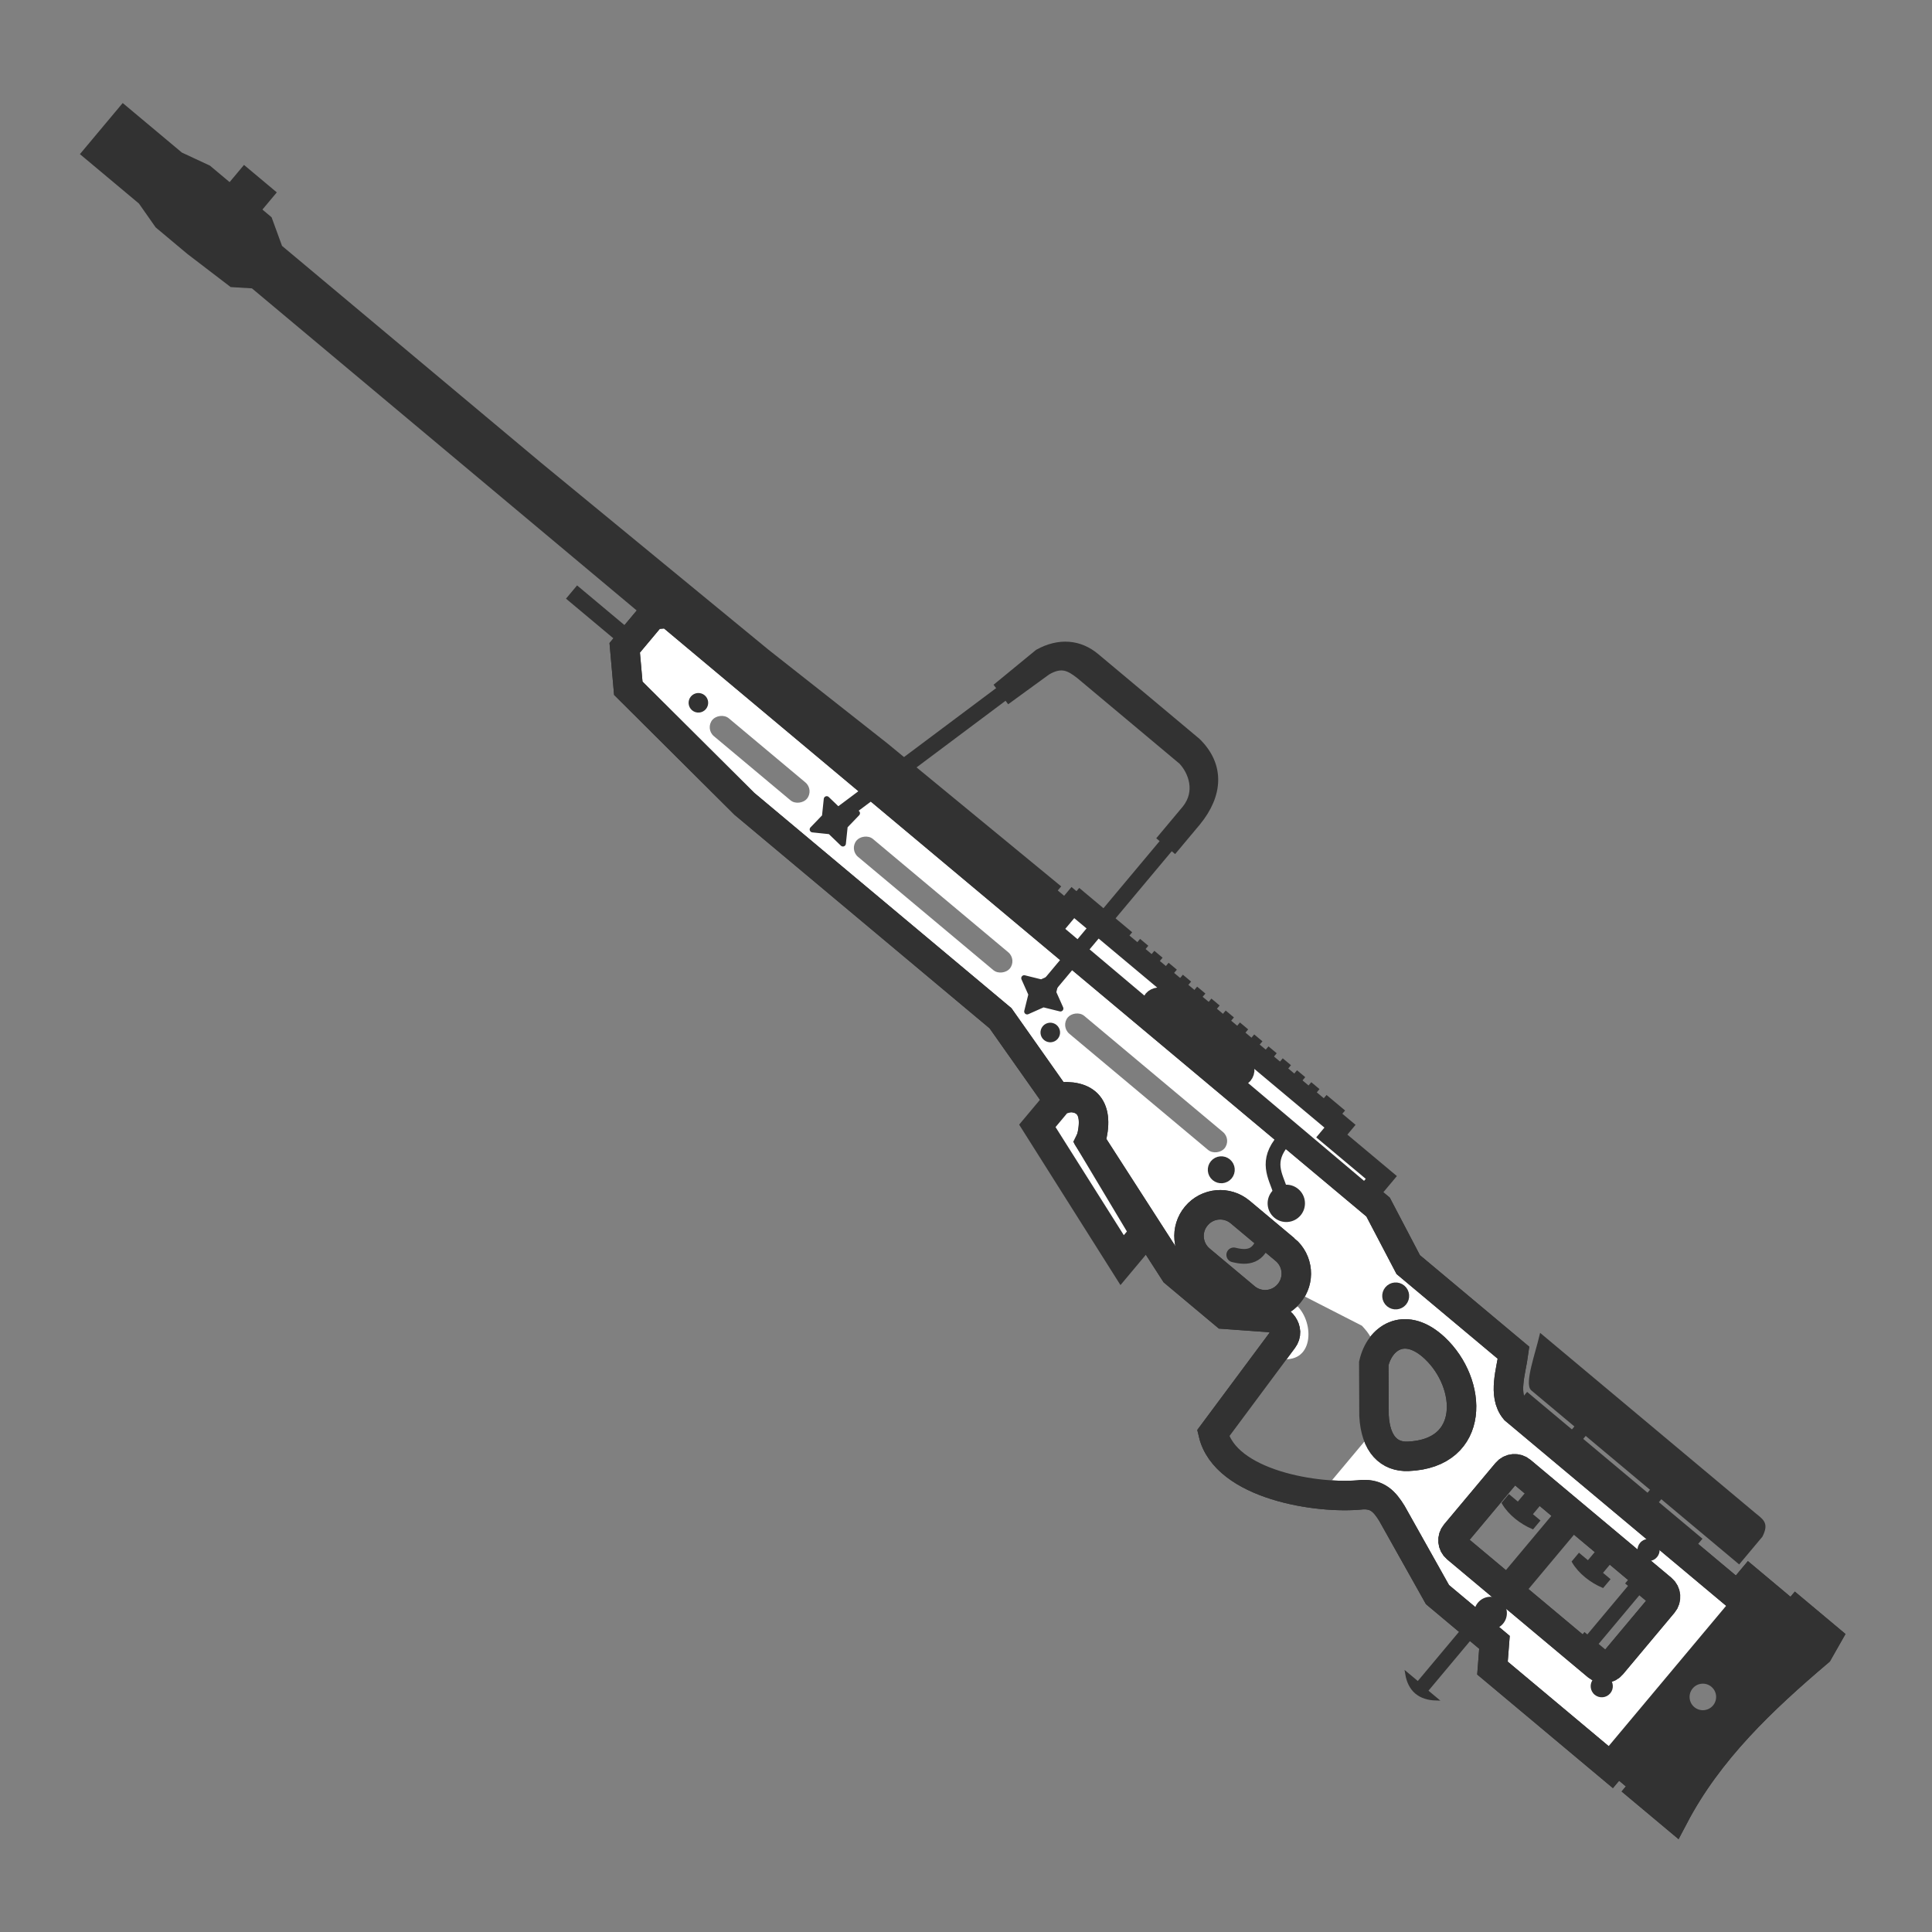 <?xml version="1.0" encoding="UTF-8" standalone="no"?>
<!-- Created with Inkscape (http://www.inkscape.org/) -->

<svg
   width="100"
   height="100"
   viewBox="0 0 26.458 26.458"
   version="1.1"
   id="svg18683"
   inkscape:version="1.2.2 (b0a8486541, 2022-12-01)"
   sodipodi:docname="sv98.svg"
   xmlns:inkscape="http://www.inkscape.org/namespaces/inkscape"
   xmlns:sodipodi="http://sodipodi.sourceforge.net/DTD/sodipodi-0.dtd"
   xmlns="http://www.w3.org/2000/svg"
   xmlns:svg="http://www.w3.org/2000/svg">
  <rect x="0" y="0" width="26.458" height="26.458" fill="#808080" stroke="none"/>
  <sodipodi:namedview
     id="namedview18685"
     pagecolor="#ffffff"
     bordercolor="#666666"
     borderopacity="1.0"
     inkscape:showpageshadow="2"
     inkscape:pageopacity="0.0"
     inkscape:pagecheckerboard="0"
     inkscape:deskcolor="#d1d1d1"
     inkscape:document-units="px"
     showgrid="false"
     inkscape:zoom="2.932688"
     inkscape:cx="84.052583"
     inkscape:cy="35.973823"
     inkscape:window-width="1920"
     inkscape:window-height="1002"
     inkscape:window-x="0"
     inkscape:window-y="0"
     inkscape:window-maximized="1"
     inkscape:current-layer="layer1" />
  <defs
     id="defs18680" />
  <g
     inkscape:label="圖層 1"
     inkscape:groupmode="layer"
     id="layer1">
    <g
       id="g1289"
       transform="matrix(-0.079,0.007,0.007,0.079,48.306,-2.005)">
      <g
         id="g2152-8"
         transform="matrix(1.36,-1.36,1.36,1.36,97.315,69.677)">
        <path
           style="fill:#323232;fill-opacity:1;stroke:#323232;stroke-width:1.323;stroke-linecap:butt;stroke-linejoin:miter;stroke-miterlimit:4;stroke-dasharray:none;stroke-opacity:1"
           d="m 98.656,152.971 h 2.089 V 152.499 l 19.543,0.168 13.579,0.404 26.45,0.236 h 30.493 l 2.371,-1.369 h 6.962 l 2.676,0.717 h 6.354 v 4.661 h -6.334 l -2.53,0.678 h -3.602 l -4.683,-0.206 -1.55,-1.146 H 98.42 Z"
           id="path2146-1" />
        <rect
           style="fill:#323232;fill-opacity:1;fill-rule:evenodd;stroke:#323232;stroke-width:0;stroke-linejoin:miter;stroke-miterlimit:4;stroke-dasharray:none;stroke-opacity:1;paint-order:fill markers stroke"
           id="rect2148-4"
           width="3.841"
           height="3.268"
           x="194.077"
           y="149.264" />
      </g>
      <g
         id="g1175"
         transform="rotate(-45,459.84,143.35)">
        <path
           style="fill:#ffffff;fill-opacity:1;stroke:#323232;stroke-width:5.09;stroke-linecap:butt;stroke-linejoin:miter;stroke-miterlimit:4;stroke-dasharray:none;stroke-opacity:1"
           d="m 398.589,163.532 10e-6,6.13 26.109,-8.379 v -5.551 c -1.818,-4.15 -7.176,-4.561 -8.671,1.739 z"
           id="path1622-1"
           sodipodi:nodetypes="cccccc" />
        <path
           id="path17-4"
           style="fill:#ffffff;fill-opacity:1;stroke:#323232;stroke-width:5.09;stroke-linecap:butt;stroke-linejoin:miter;stroke-miterlimit:4;stroke-dasharray:none;stroke-opacity:1"
           d="m 370.586,134.264 -10.371,4.278 h -23.725 c -1.676,2.646 -3.215,6.788 -6.482,7.39 h -50.173 v -3.241 l -9.594,1e-5 V 141.525 h -6.742 l -0.519,2.852 c 2.145,12.511 3.631,25.151 0.908,37.727 h 7.13 v -1.166 h 6.611 v 1.685 h 26.708 l 2.593,-3.631 h 12.835 l 15.039,-5.704 c 2.288,-0.763 4.041,-0.956 5.964,0.777 5.343,5.586 19.267,13.913 26.577,8.427 l 1.167,-20.225 c 0.112,-1.945 2.603,-2.504 4.278,-1.296 l 6.224,4.489 h 11.231 l 25.653,-7.989 c 2.568,-5.594 5.835,-5.916 9.463,-2.062 l 16.142,-4.29 h 57.693 l 28.165,-2.431 4.959,-4.959 v -7.455 l -2.009,-2.009 z m -22.487,12.366 c 6.362,-0.049 7.776,4.783 5.719,8.817 l -5.814,6.884 c -3.418,3.664 -6.63,3.784 -9.026,1.607 -8.669,-7.877 -0.485,-16.791 8.49,-17.288 0.216,-0.011 0.426,-0.019 0.631,-0.02 z m 30.071,3.581 h 10.113 c 2.981,0 5.38,2.399 5.38,5.38 0,2.981 -2.399,5.381 -5.38,5.381 h -10.113 c -2.981,0 -5.381,-2.4 -5.381,-5.381 0,-2.981 2.4,-5.38 5.381,-5.38 z m -87.508,3.174 h 31.72 c 0.965,0 1.742,0.777 1.742,1.742 v 13.843 c 0,0.965 -0.777,1.742 -1.742,1.742 l -31.72,1e-5 c -0.965,0 -1.742,-0.777 -1.742,-1.742 v -13.843 c 0,-0.965 0.777,-1.742 1.742,-1.742 z"
           sodipodi:nodetypes="cccccccccccccccccccccsscccccccccccsccssssssssssssssssssss" />
        <rect
           style="fill:#323232;fill-opacity:1;fill-rule:evenodd;stroke:#323232;stroke-width:0;stroke-linejoin:miter;stroke-miterlimit:4;stroke-dasharray:none;stroke-opacity:1;paint-order:fill markers stroke"
           id="rect845-6-9"
           width="12.316"
           height="2.982"
           x="533.227"
           y="140.747"
           ry="0" />
        <g
           id="g2158-0"
           transform="matrix(1.924,-3.5397783e-8,3.5397783e-8,1.924,255.59,-165.088)">
          <rect
             style="fill:#323232;fill-opacity:1;fill-rule:evenodd;stroke:#323232;stroke-width:2.646;stroke-linejoin:miter;stroke-miterlimit:4;stroke-dasharray:none;stroke-opacity:1;paint-order:fill markers stroke"
             id="rect847-3-5"
             width="6.236"
             height="19.806"
             x="5.287"
             y="160.052" />
          <circle
             style="fill:#7e7e7e;fill-opacity:1;fill-rule:evenodd;stroke:none;stroke-width:2.646;stroke-linejoin:miter;stroke-miterlimit:4;stroke-dasharray:none;stroke-opacity:1;paint-order:fill markers stroke"
             id="path849-2-6"
             cx="9.197"
             cy="170.589"
             r="1.191" />
        </g>
        <g
           id="g2168-6"
           transform="matrix(1.924,-3.5397783e-8,3.5397783e-8,1.924,255.59,-165.088)">
          <path
             style="fill:#323232;fill-opacity:1;stroke:#323232;stroke-width:2.646;stroke-linecap:butt;stroke-linejoin:miter;stroke-miterlimit:4;stroke-dasharray:none;stroke-opacity:1"
             d="m 28.733,166.157 v 8.101"
             id="path836-9" />
          <path
             style="fill:#323232;fill-opacity:1;stroke:#323232;stroke-width:0.265px;stroke-linecap:butt;stroke-linejoin:miter;stroke-opacity:1"
             d="m 23.349,166.838 h 1.501 v 1.096 h 1.048 v 0.81 c -1.063,0.384 -2.394,0.318 -3.433,0.001 v -0.811 h 0.884 z"
             id="path838-4"
             sodipodi:nodetypes="ccccccccc" />
          <path
             style="fill:#323232;fill-opacity:1;stroke:#323232;stroke-width:0.265px;stroke-linecap:butt;stroke-linejoin:miter;stroke-opacity:1"
             d="m 31.551,166.838 h 1.501 v 1.096 h 1.048 v 0.81 c -1.063,0.384 -2.394,0.318 -3.433,0.001 v -0.811 h 0.884 z"
             id="path838-5-1"
             sodipodi:nodetypes="ccccccccc" />
          <g
             id="g894-3">
            <path
               style="fill:#323232;fill-opacity:1;stroke:#323232;stroke-width:1.323;stroke-linecap:butt;stroke-linejoin:miter;stroke-miterlimit:4;stroke-dasharray:none;stroke-opacity:1"
               d="m 20.085,166.777 v 6.647"
               id="path860-7" />
            <g
               id="g888-8"
               transform="translate(0,-0.019)">
              <rect
                 style="fill:#323232;fill-opacity:1;fill-rule:evenodd;stroke:#323232;stroke-width:0;stroke-miterlimit:4;stroke-dasharray:none;stroke-opacity:1;paint-order:fill markers stroke"
                 id="rect864-8"
                 width="3.073"
                 height="0.929"
                 x="18.012"
                 y="166.348" />
              <rect
                 style="fill:#323232;fill-opacity:1;fill-rule:evenodd;stroke:#323232;stroke-width:0;stroke-miterlimit:4;stroke-dasharray:none;stroke-opacity:1;paint-order:fill markers stroke"
                 id="rect864-7-3"
                 width="3.073"
                 height="0.929"
                 x="18.012"
                 y="172.962" />
            </g>
          </g>
        </g>
        <path
           style="fill:#323232;fill-opacity:1;stroke:#323232;stroke-width:0.509px;stroke-linecap:butt;stroke-linejoin:miter;stroke-opacity:1"
           d="m 312.537,180.905 v 11.96 h 2.561 c -2.237,1.937 -4.536,1.853 -6.742,0.097 h 2.204 V 180.872 Z"
           id="path898-8-2"
           sodipodi:nodetypes="ccccccc" />
        <circle
           style="fill:#323232;fill-opacity:1;fill-rule:evenodd;stroke:#323232;stroke-width:0;stroke-miterlimit:4;stroke-dasharray:none;stroke-opacity:1;paint-order:fill markers stroke"
           id="path900-1"
           cx="296.763"
           cy="149.687"
           r="1.913" />
        <circle
           style="fill:#323232;fill-opacity:1;fill-rule:evenodd;stroke:#323232;stroke-width:0;stroke-miterlimit:4;stroke-dasharray:none;stroke-opacity:1;paint-order:fill markers stroke"
           id="path900-8-5"
           cx="287.859"
           cy="172.912"
           r="1.913" />
        <circle
           style="fill:#323232;fill-opacity:1;fill-rule:evenodd;stroke:#323232;stroke-width:0;stroke-miterlimit:4;stroke-dasharray:none;stroke-opacity:1;paint-order:fill markers stroke"
           id="path900-8-8-3"
           cx="310.686"
           cy="175.571"
           r="2.829" />
        <rect
           style="fill:#7e7e7e;fill-opacity:1;fill-rule:evenodd;stroke:none;stroke-width:5.09;stroke-miterlimit:4;stroke-dasharray:none;stroke-opacity:1;paint-order:fill markers stroke"
           id="rect1575-5"
           width="35.264"
           height="4.019"
           x="397.423"
           y="141.525"
           ry="2.01" />
        <rect
           style="fill:#7e7e7e;fill-opacity:1;fill-rule:evenodd;stroke:none;stroke-width:5.09;stroke-miterlimit:4;stroke-dasharray:none;stroke-opacity:1;paint-order:fill markers stroke"
           id="rect1575-4-4"
           width="34.486"
           height="4.019"
           x="445.781"
           y="141.525"
           ry="2.01" />
        <rect
           style="fill:#7e7e7e;fill-opacity:1;fill-rule:evenodd;stroke:none;stroke-width:5.09;stroke-miterlimit:4;stroke-dasharray:none;stroke-opacity:1;paint-order:fill markers stroke"
           id="rect1575-4-6-3"
           width="21.262"
           height="4.019"
           x="491.465"
           y="141.525"
           ry="2.01" />
        <path
           style="fill:#7e7e7e;fill-opacity:1;stroke:none;stroke-width:0.509px;stroke-linecap:butt;stroke-linejoin:miter;stroke-opacity:1"
           d="m 346.407,177.372 v -11.603 l 10.566,-13.354 c 0.829,-0.411 1.692,-0.52 2.593,-0.648 l 11.366,2.593 -0.116,1.948 c -4.316,-0.05 -9.167,5.6 -4.314,8.748 l -0.972,16.4 -1.945,1.037 -11.992,-1.102 z"
           id="path1626-6"
           sodipodi:nodetypes="ccccccccccc" />
        <circle
           style="fill:#323232;fill-opacity:1;fill-rule:evenodd;stroke:#323232;stroke-width:2.545;stroke-miterlimit:4;stroke-dasharray:none;stroke-opacity:1;paint-order:fill markers stroke"
           id="path1628-5"
           cx="358.402"
           cy="144.081"
           r="1.054" />
        <circle
           style="fill:#323232;fill-opacity:1;fill-rule:evenodd;stroke:#323232;stroke-width:2.545;stroke-miterlimit:4;stroke-dasharray:none;stroke-opacity:1;paint-order:fill markers stroke"
           id="path1628-9-95"
           cx="395.478"
           cy="146.711"
           r="1.054" />
        <circle
           style="fill:#323232;fill-opacity:1;fill-rule:evenodd;stroke:#323232;stroke-width:1.273;stroke-miterlimit:4;stroke-dasharray:none;stroke-opacity:1;paint-order:fill markers stroke"
           id="path1628-9-9-4"
           cx="433.335"
           cy="147.488"
           r="1.054" />
        <circle
           style="fill:#323232;fill-opacity:1;fill-rule:evenodd;stroke:#323232;stroke-width:1.273;stroke-miterlimit:4;stroke-dasharray:none;stroke-opacity:1;paint-order:fill markers stroke"
           id="path1628-9-9-2-9"
           cx="516.47"
           cy="142.843"
           r="1.054" />
        <g
           id="g1816-1"
           transform="matrix(1.924,-3.5397783e-8,3.5397783e-8,1.924,255.59,-165.088)">
          <path
             style="fill:#323232;fill-opacity:1;stroke:#323232;stroke-width:0.265px;stroke-linecap:butt;stroke-linejoin:miter;stroke-opacity:1"
             d="m 16.366,155.043 h 24.79 c -0.751,1.501 -1.728,4.143 -2.481,4.202 H 14.464 v -3.099 c 0.302,-1.283 0.837,-1.102 1.901,-1.102 z"
             id="path1781-7"
             sodipodi:nodetypes="cccccc" />
          <rect
             style="fill:#323232;fill-opacity:1;fill-rule:evenodd;stroke:#323232;stroke-width:0;stroke-linejoin:miter;stroke-miterlimit:4;stroke-dasharray:none;stroke-opacity:1;paint-order:fill markers stroke"
             id="rect1783-5"
             width="20.529"
             height="1.485"
             x="18.337"
             y="159.723" />
          <g
             id="g1809-5">
            <path
               style="fill:#323232;fill-opacity:1;stroke:#323232;stroke-width:1.323;stroke-linecap:butt;stroke-linejoin:miter;stroke-miterlimit:4;stroke-dasharray:none;stroke-opacity:1"
               d="m 24.107,158.693 v 1.86"
               id="path1785-4" />
            <path
               style="fill:#323232;fill-opacity:1;stroke:#323232;stroke-width:1.323;stroke-linecap:butt;stroke-linejoin:miter;stroke-miterlimit:4;stroke-dasharray:none;stroke-opacity:1"
               d="m 32.958,158.693 v 1.86"
               id="path1785-5-1" />
          </g>
        </g>
        <path
           style="fill:none;stroke:#323232;stroke-width:2.545;stroke-linecap:round;stroke-linejoin:miter;stroke-miterlimit:4;stroke-dasharray:none;stroke-opacity:1"
           d="m 382.284,150.877 c -1.523,3.17 -0.086,4.659 2.108,5.718"
           id="path2154-8"
           sodipodi:nodetypes="cc" />
        <circle
           style="fill:#323232;fill-opacity:1;fill-rule:evenodd;stroke:none;stroke-width:5.09;stroke-miterlimit:4;stroke-dasharray:none;stroke-opacity:1;paint-order:fill markers stroke"
           id="path1617-8"
           cx="383.148"
           cy="143.949"
           r="3.224" />
        <path
           style="fill:none;stroke:#323232;stroke-width:2.545;stroke-linecap:butt;stroke-linejoin:miter;stroke-miterlimit:4;stroke-dasharray:none;stroke-opacity:1"
           d="m 385.269,142.983 c 2.403,-1.485 5.319,-2.286 5.251,-7.066"
           id="path1624-3-8"
           sodipodi:nodetypes="cc" />
        <path
           id="path17-4-0"
           style="fill:none;fill-opacity:1;stroke:#323232;stroke-width:5.09;stroke-linecap:butt;stroke-linejoin:miter;stroke-miterlimit:4;stroke-dasharray:none;stroke-opacity:1"
           d="m 370.586,134.264 -10.371,4.278 h -23.725 c -1.676,2.646 -3.215,6.788 -6.482,7.39 h -50.173 v -3.241 l -9.594,1e-5 V 141.525 h -6.742 l -0.519,2.852 c 2.145,12.511 3.631,25.151 0.908,37.727 h 7.13 v -1.166 h 6.611 v 1.685 h 26.708 l 2.593,-3.631 h 12.835 l 15.039,-5.704 c 2.288,-0.763 4.041,-0.956 5.964,0.777 5.343,5.586 19.267,13.913 26.577,8.427 l 1.167,-20.225 c 0.112,-1.945 2.603,-2.504 4.278,-1.296 l 6.224,4.489 h 11.231 l 25.653,-7.989 c 2.568,-5.594 5.835,-5.916 9.463,-2.062 l 16.142,-4.29 h 57.693 l 28.165,-2.431 4.959,-4.959 v -7.455 l -2.009,-2.009 z m -22.487,12.366 c 6.362,-0.049 7.776,4.783 5.719,8.817 l -5.814,6.884 c -3.418,3.664 -6.63,3.784 -9.026,1.607 -8.669,-7.877 -0.485,-16.791 8.49,-17.288 0.216,-0.011 0.426,-0.019 0.631,-0.02 z m 30.071,3.581 h 10.113 c 2.981,0 5.38,2.399 5.38,5.38 0,2.981 -2.399,5.381 -5.38,5.381 h -10.113 c -2.981,0 -5.381,-2.4 -5.381,-5.381 0,-2.981 2.4,-5.38 5.381,-5.38 z m -87.508,3.174 h 31.72 c 0.965,0 1.742,0.777 1.742,1.742 v 13.843 c 0,0.965 -0.777,1.742 -1.742,1.742 l -31.72,1e-5 c -0.965,0 -1.742,-0.777 -1.742,-1.742 v -13.843 c 0,-0.965 0.777,-1.742 1.742,-1.742 z"
           sodipodi:nodetypes="cccccccccccccccccccccsscccccccccccsccssssssssssssssssssss" />
      </g>
      <g
         id="g1218-5"
         transform="rotate(-45,459.84,143.35)">
        <path
           style="fill:#ffffff;fill-opacity:1;stroke:#323232;stroke-width:3.818;stroke-linecap:butt;stroke-linejoin:miter;stroke-miterlimit:4;stroke-dasharray:none;stroke-opacity:1"
           d="m 373.439,134.265 v -4.278 h 11.15 v -2.204 h 60.156 v 6.223 z"
           id="path1709-0" />
        <rect
           style="fill:#323232;fill-opacity:1;fill-rule:evenodd;stroke:#323232;stroke-width:2.545;stroke-miterlimit:4;stroke-dasharray:none;stroke-opacity:1;paint-order:fill markers stroke"
           id="rect1711-3"
           width="21.003"
           height="3.5"
           x="402.739"
           y="129.977"
           ry="1.75" />
        <g
           id="g2142-9"
           transform="matrix(1.924,-3.5397783e-8,3.5397783e-8,1.924,255.59,-160.507)">
          <rect
             style="fill:#323232;fill-opacity:1;fill-rule:evenodd;stroke:none;stroke-width:1.323;stroke-linejoin:miter;stroke-miterlimit:4;stroke-dasharray:none;stroke-opacity:1;paint-order:fill markers stroke"
             id="rect1818-86"
             width="2.17"
             height="0.792"
             x="67.603"
             y="148.465" />
          <g
             id="g2124-5"
             transform="translate(0.134)">
            <rect
               style="fill:#323232;fill-opacity:1;fill-rule:evenodd;stroke:none;stroke-width:1.323;stroke-linejoin:miter;stroke-miterlimit:4;stroke-dasharray:none;stroke-opacity:1;paint-order:fill markers stroke"
               id="rect1818-8-7"
               width="0.964"
               height="0.792"
               x="70.461"
               y="148.465" />
            <rect
               style="fill:#323232;fill-opacity:1;fill-rule:evenodd;stroke:none;stroke-width:1.323;stroke-linejoin:miter;stroke-miterlimit:4;stroke-dasharray:none;stroke-opacity:1;paint-order:fill markers stroke"
               id="rect1818-8-4-6"
               width="0.964"
               height="0.792"
               x="72.131"
               y="148.465" />
            <rect
               style="fill:#323232;fill-opacity:1;fill-rule:evenodd;stroke:none;stroke-width:1.323;stroke-linejoin:miter;stroke-miterlimit:4;stroke-dasharray:none;stroke-opacity:1;paint-order:fill markers stroke"
               id="rect1818-8-4-5-27"
               width="0.964"
               height="0.792"
               x="73.801"
               y="148.465" />
            <rect
               style="fill:#323232;fill-opacity:1;fill-rule:evenodd;stroke:none;stroke-width:1.323;stroke-linejoin:miter;stroke-miterlimit:4;stroke-dasharray:none;stroke-opacity:1;paint-order:fill markers stroke"
               id="rect1818-8-4-5-2-0"
               width="0.964"
               height="0.792"
               x="75.471"
               y="148.465" />
            <rect
               style="fill:#323232;fill-opacity:1;fill-rule:evenodd;stroke:none;stroke-width:1.323;stroke-linejoin:miter;stroke-miterlimit:4;stroke-dasharray:none;stroke-opacity:1;paint-order:fill markers stroke"
               id="rect1818-8-4-5-2-6-3"
               width="0.964"
               height="0.792"
               x="77.141"
               y="148.465" />
            <rect
               style="fill:#323232;fill-opacity:1;fill-rule:evenodd;stroke:none;stroke-width:1.323;stroke-linejoin:miter;stroke-miterlimit:4;stroke-dasharray:none;stroke-opacity:1;paint-order:fill markers stroke"
               id="rect1818-8-4-5-2-6-1-99"
               width="0.964"
               height="0.792"
               x="78.811"
               y="148.465" />
            <rect
               style="fill:#323232;fill-opacity:1;fill-rule:evenodd;stroke:none;stroke-width:1.323;stroke-linejoin:miter;stroke-miterlimit:4;stroke-dasharray:none;stroke-opacity:1;paint-order:fill markers stroke"
               id="rect1818-8-4-5-2-6-1-9-9"
               width="0.964"
               height="0.792"
               x="80.48"
               y="148.465" />
            <rect
               style="fill:#323232;fill-opacity:1;fill-rule:evenodd;stroke:none;stroke-width:1.323;stroke-linejoin:miter;stroke-miterlimit:4;stroke-dasharray:none;stroke-opacity:1;paint-order:fill markers stroke"
               id="rect1818-8-4-5-2-6-1-9-6-1"
               width="0.964"
               height="0.792"
               x="82.15"
               y="148.465" />
            <rect
               style="fill:#323232;fill-opacity:1;fill-rule:evenodd;stroke:none;stroke-width:1.323;stroke-linejoin:miter;stroke-miterlimit:4;stroke-dasharray:none;stroke-opacity:1;paint-order:fill markers stroke"
               id="rect1818-8-4-5-2-6-1-9-6-6-7"
               width="0.964"
               height="0.792"
               x="83.82"
               y="148.465" />
            <rect
               style="fill:#323232;fill-opacity:1;fill-rule:evenodd;stroke:none;stroke-width:1.323;stroke-linejoin:miter;stroke-miterlimit:4;stroke-dasharray:none;stroke-opacity:1;paint-order:fill markers stroke"
               id="rect1818-8-4-5-2-6-1-9-6-6-1-2"
               width="0.964"
               height="0.792"
               x="85.49"
               y="148.465" />
            <rect
               style="fill:#323232;fill-opacity:1;fill-rule:evenodd;stroke:none;stroke-width:1.323;stroke-linejoin:miter;stroke-miterlimit:4;stroke-dasharray:none;stroke-opacity:1;paint-order:fill markers stroke"
               id="rect1818-8-4-5-2-6-1-9-6-6-1-8-3"
               width="0.964"
               height="0.792"
               x="87.16"
               y="148.465" />
            <rect
               style="fill:#323232;fill-opacity:1;fill-rule:evenodd;stroke:none;stroke-width:1.323;stroke-linejoin:miter;stroke-miterlimit:4;stroke-dasharray:none;stroke-opacity:1;paint-order:fill markers stroke"
               id="rect1818-8-4-5-2-6-1-9-6-6-1-8-9-6"
               width="0.964"
               height="0.792"
               x="88.829"
               y="148.465" />
            <rect
               style="fill:#323232;fill-opacity:1;fill-rule:evenodd;stroke:none;stroke-width:1.323;stroke-linejoin:miter;stroke-miterlimit:4;stroke-dasharray:none;stroke-opacity:1;paint-order:fill markers stroke"
               id="rect1818-8-4-5-2-6-1-9-6-6-1-8-9-7-5"
               width="0.964"
               height="0.792"
               x="90.499"
               y="148.465" />
          </g>
          <rect
             style="fill:#323232;fill-opacity:1;fill-rule:evenodd;stroke:none;stroke-width:1.323;stroke-linejoin:miter;stroke-miterlimit:4;stroke-dasharray:none;stroke-opacity:1;paint-order:fill markers stroke"
             id="rect1818-3-5"
             width="6.199"
             height="0.792"
             x="92.522"
             y="148.465" />
        </g>
      </g>
      <g
         id="g2403-5"
         transform="matrix(1.36,-1.36,1.36,1.36,97.315,69.677)">
        <g
           id="rect1737-2"
           style="opacity:1">
          <path
             style="color:#000000;font-style:normal;font-variant:normal;font-weight:normal;font-stretch:normal;font-size:medium;line-height:normal;font-family:sans-serif;font-variant-ligatures:normal;font-variant-position:normal;font-variant-caps:normal;font-variant-numeric:normal;font-variant-alternates:normal;font-variant-east-asian:normal;font-feature-settings:normal;font-variation-settings:normal;text-indent:0;text-align:start;text-decoration:none;text-decoration-line:none;text-decoration-style:solid;text-decoration-color:#000000;letter-spacing:normal;word-spacing:normal;text-transform:none;writing-getMode:lr-tb;direction:ltr;text-orientation:mixed;dominant-baseline:auto;baseline-shift:baseline;text-anchor:start;white-space:normal;shape-padding:0;shape-margin:0;inline-size:0;clip-rule:nonzero;display:inline;overflow:visible;visibility:visible;isolation:auto;mix-blend-getMode:normal;color-interpolation:sRGB;color-interpolation-filters:linearRGB;solid-color:#000000;solid-opacity:1;vector-effect:none;fill:#323232;fill-opacity:1;fill-rule:evenodd;stroke:none;stroke-width:0.413;stroke-linecap:butt;stroke-linejoin:miter;stroke-miterlimit:4;stroke-dasharray:none;stroke-dashoffset:0;stroke-opacity:1;paint-order:fill markers stroke;color-rendering:auto;image-rendering:auto;shape-rendering:auto;text-rendering:auto;enable-background:accumulate;stop-color:#000000;stop-opacity:1"
             d="m 94.5,142.645 h 1.417 v 16.94 h -1.417 z"
             id="path43019-2" />
        </g>
        <path
           sodipodi:type="star"
           style="fill:#323232;fill-opacity:1;fill-rule:evenodd;stroke:#323232;stroke-width:0.529;stroke-linejoin:round;stroke-miterlimit:4;stroke-dasharray:none;stroke-opacity:1;paint-order:fill markers stroke"
           id="path1713-6-9"
           sodipodi:sides="4"
           sodipodi:cx="95.219208"
           sodipodi:cy="160.2823"
           sodipodi:r1="2.1233819"
           sodipodi:r2="0.98602819"
           sodipodi:arg1="1.5707963"
           sodipodi:arg2="2.3561945"
           inkscape:flatsided="false"
           inkscape:rounded="0"
           inkscape:randomized="0"
           inkscape:transform-center-x="-1.1098887e-06"
           inkscape:transform-center-y="-5.7232529e-06"
           d="m 95.219,162.406 -0.697,-1.426 -1.426,-0.697 1.426,-0.697 0.697,-1.426 0.697,1.426 1.426,0.697 -1.426,0.697 z" />
        <g
           id="rect1737-1-6"
           transform="rotate(-13.249)"
           style="opacity:1">
          <path
             style="color:#000000;font-style:normal;font-variant:normal;font-weight:normal;font-stretch:normal;font-size:medium;line-height:normal;font-family:sans-serif;font-variant-ligatures:normal;font-variant-position:normal;font-variant-caps:normal;font-variant-numeric:normal;font-variant-alternates:normal;font-variant-east-asian:normal;font-feature-settings:normal;font-variation-settings:normal;text-indent:0;text-align:start;text-decoration:none;text-decoration-line:none;text-decoration-style:solid;text-decoration-color:#000000;letter-spacing:normal;word-spacing:normal;text-transform:none;writing-getMode:lr-tb;direction:ltr;text-orientation:mixed;dominant-baseline:auto;baseline-shift:baseline;text-anchor:start;white-space:normal;shape-padding:0;shape-margin:0;inline-size:0;clip-rule:nonzero;display:inline;overflow:visible;visibility:visible;isolation:auto;mix-blend-getMode:normal;color-interpolation:sRGB;color-interpolation-filters:linearRGB;solid-color:#000000;solid-opacity:1;vector-effect:none;fill:#323232;fill-opacity:1;fill-rule:evenodd;stroke:none;stroke-width:0.413;stroke-linecap:butt;stroke-linejoin:miter;stroke-miterlimit:4;stroke-dasharray:none;stroke-dashoffset:0;stroke-opacity:1;paint-order:fill markers stroke;color-rendering:auto;image-rendering:auto;shape-rendering:auto;text-rendering:auto;enable-background:accumulate;stop-color:#000000;stop-opacity:1"
             d="m 78.957,164.346 h 1.417 v 18.596 h -1.417 z"
             id="path43025-7" />
        </g>
        <path
           sodipodi:type="star"
           style="fill:#323232;fill-opacity:1;fill-rule:evenodd;stroke:#323232;stroke-width:0.529;stroke-linejoin:round;stroke-miterlimit:4;stroke-dasharray:none;stroke-opacity:1;paint-order:fill markers stroke"
           id="path1713-5-8"
           sodipodi:sides="4"
           sodipodi:cx="118.90649"
           sodipodi:cy="159.87411"
           sodipodi:r1="2.1233819"
           sodipodi:r2="0.98602819"
           sodipodi:arg1="1.5707963"
           sodipodi:arg2="2.3561945"
           inkscape:flatsided="false"
           inkscape:rounded="0"
           inkscape:randomized="0"
           inkscape:transform-center-y="-3.3076868e-06"
           transform="rotate(-30,120.142,159.187)"
           d="m 118.906,161.998 -0.697,-1.426 -1.426,-0.697 1.426,-0.697 0.697,-1.426 0.697,1.426 1.426,0.697 -1.426,0.697 z" />
        <path
           style="fill:#323232;fill-opacity:1;stroke:#323232;stroke-width:0.794;stroke-linecap:butt;stroke-linejoin:miter;stroke-miterlimit:4;stroke-dasharray:none;stroke-opacity:1"
           d="m 94.5,142.645 h 1.416 v -3.341 c 0.055,-2.018 1.736,-2.969 3.06,-3.134 h 12.019 c 1.131,0.043 1.985,0.166 2.514,1.653 l 1.012,4.052 1.379,-0.325 -0.841,-4.451 c -0.766,-1.963 -2.257,-3.006 -4.167,-2.996 H 99.08 c -2.974,0.233 -4.546,2.318 -4.58,5.476 z"
           id="path1779-4"
           sodipodi:nodetypes="ccccccccccccc" />
      </g>
    </g>
  </g>
</svg>
